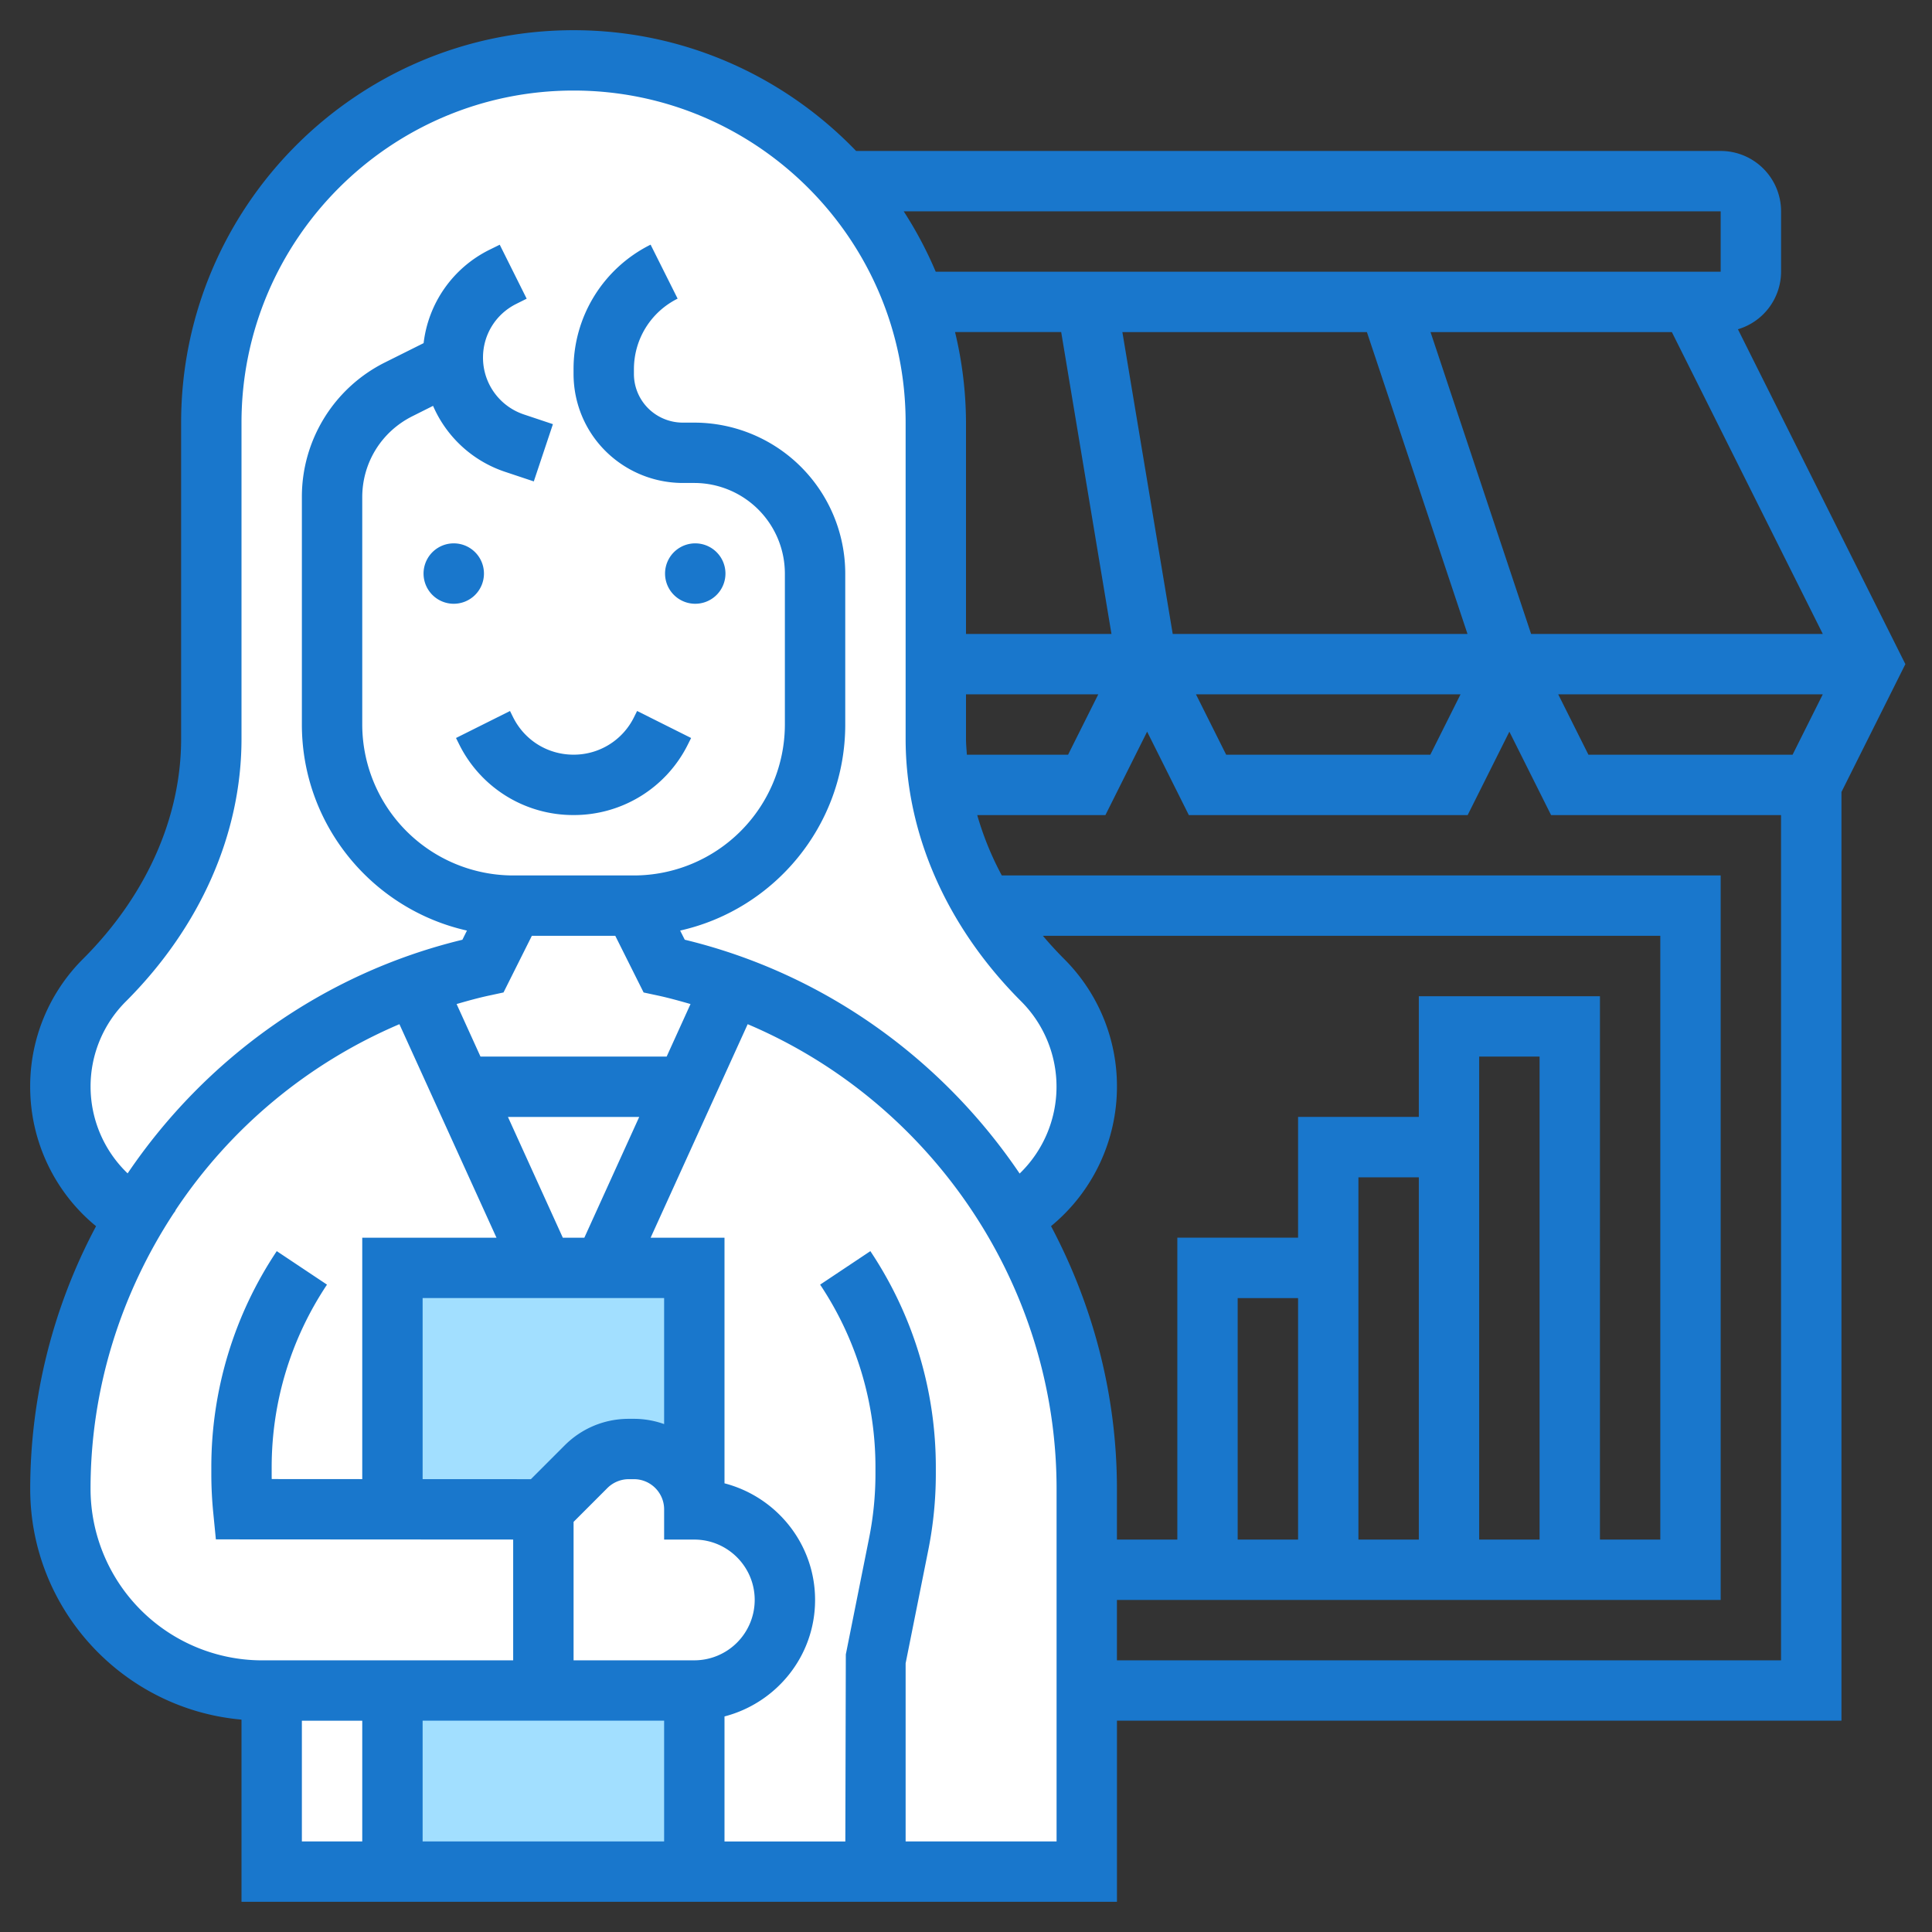 <svg width="68" height="68" viewBox="0 0 68 68" fill="none" xmlns="http://www.w3.org/2000/svg"><rect x="0" y="0" width="68" height="68" fill="#333333" stroke="none"/><path d="M1.992 37.918L3.918 42.5l-.664 5.18-1.262 3.054v3.52l1.262 2.656 2.789 1.66 3.453 1.528v5.711h28.688V50.734l-.996-3.918L35.66 42.5l2.524-.797v-5.179l-3.32-3.985-1.86-4.45V12.618l-1.926-4.449-4.45-3.785-5.577-2.059-7.903 2.059-4.914 4.715-.996 8.632.996 8.899-2.191 4.648-4.05 6.641z" fill="#fff"/><path d="M13.547 65.61v-5.446h11.09v5.445h-11.09zm-.133-20.919v7.836l5.246.797.996-.797.996-.93 2.457-.398 1.594.664-.465-7.172H13.414z" fill="#A2DFFF"/><path d="M18.062 25.25l-.111-.225-1.901.95.112.225a4.476 4.476 0 0 0 4.025 2.487 4.475 4.475 0 0 0 4.026-2.488l.112-.224-1.901-.951-.112.225a2.363 2.363 0 0 1-2.125 1.313c-.906 0-1.72-.503-2.125-1.313zm6.376-4a1.063 1.063 0 1 0 0-2.125 1.063 1.063 0 0 0 0 2.125zm-8.5 0a1.063 1.063 0 1 0 0-2.125 1.063 1.063 0 0 0 0 2.125z" fill="#1977CC"/><path d="M64.813 27.876l2.25-4.501-5.894-11.786a2.121 2.121 0 0 0 1.519-2.027V7.438a2.127 2.127 0 0 0-2.126-2.125h-30.43c-2.516-2.614-6.04-4.25-9.945-4.25-7.616 0-13.812 6.196-13.812 13.812v11.129c0 2.767-1.223 5.516-3.445 7.739a6.324 6.324 0 0 0-1.868 4.507c0 1.93.875 3.728 2.319 4.908a19.711 19.711 0 0 0-2.318 9.241c0 4.257 3.275 7.758 7.437 8.126v6.413h30.813v-6.376h25.5V27.877zm-5.97-16.189l5.313 10.626H53.89l-3.54-10.625h8.494zm-10.733 0l3.541 10.626H41.276l-1.772-10.625h8.606zm-10.76 0l1.77 10.626H34v-7.438a13.74 13.74 0 0 0-.386-3.188h3.736zM34 26.005v-1.567h4.656l-1.063 2.125h-3.562c-.012-.185-.031-.372-.031-.558zm17.406-1.567l-1.063 2.125h-7.186l-1.063-2.125h9.312zm12.75 0l-1.063 2.125h-7.186l-1.063-2.125h9.312zm-3.594-17v2.125H32.934a13.811 13.811 0 0 0-1.126-2.124h28.755zM3.188 38.25a4.22 4.22 0 0 1 1.245-3.005C7.056 32.621 8.5 29.34 8.5 26.004V14.875c0-6.444 5.243-11.688 11.688-11.688 6.444 0 11.687 5.244 11.687 11.688v11.129c0 3.336 1.444 6.618 4.067 9.241a4.248 4.248 0 0 1-.054 6.06c-2.717-4.018-6.866-7.04-11.787-8.23l-.162-.322c3.32-.745 5.811-3.712 5.811-7.253v-5.313a5.319 5.319 0 0 0-5.313-5.312h-.405a1.73 1.73 0 0 1-.77-.182 1.71 1.71 0 0 1-.95-1.537V13c0-1.06.59-2.015 1.538-2.489l-.951-1.9A4.887 4.887 0 0 0 20.187 13v.155c0 1.465.815 2.783 2.125 3.438a3.866 3.866 0 0 0 1.72.406h.405a3.191 3.191 0 0 1 3.188 3.188V25.5a5.319 5.319 0 0 1-5.313 5.313h-4.25A5.319 5.319 0 0 1 12.75 25.5v-7.998c0-1.215.676-2.307 1.762-2.851l.73-.366a4.213 4.213 0 0 0 2.53 2.32l1.016.339.673-2.015-1.017-.34A2.107 2.107 0 0 1 17 12.587c0-.805.447-1.528 1.167-1.889l.37-.185-.948-1.9-.373.184a4.215 4.215 0 0 0-2.306 3.28l-1.348.673a5.285 5.285 0 0 0-2.937 4.752V25.5c0 3.541 2.49 6.508 5.81 7.253l-.16.323c-4.919 1.19-9.066 4.208-11.783 8.223a4.23 4.23 0 0 1-1.304-3.049zm42.5 15.938h-2.126v-8.5h2.126v8.5zm4.25 0h-2.126v-12.75h2.126v12.75zm4.25 0h-2.126v-17h2.126v17zm-4.25-19.126v4.25h-4.25v4.25h-4.25v10.626h-2.126v-1.789c0-3.3-.84-6.454-2.319-9.243a6.356 6.356 0 0 0 2.32-4.906 6.324 6.324 0 0 0-1.868-4.507 13.58 13.58 0 0 1-.739-.806h21.731v21.25h-2.124V35.064h-6.376zm-26.563 25.5v4.25h-8.5v-4.25h8.5zm1.063-2.124h-4.25v-4.873l1.19-1.191c.2-.199.472-.312.752-.312h.183c.586 0 1.062.477 1.062 1.063v1.063h1.063c1.171 0 2.125.953 2.125 2.124a2.127 2.127 0 0 1-2.125 2.126zm-1.063-8.315a3.173 3.173 0 0 0-1.063-.185h-.182c-.851 0-1.652.332-2.254.933l-1.19 1.191-3.811-.002v-6.373h8.5v4.436zm-3.566-6.56l-1.931-4.25h4.62l-1.931 4.25h-.758zm3.654-6.376h-6.552l-.84-1.848c.38-.11.76-.217 1.151-.3l.5-.108.997-1.993h2.937l.997 1.994.499.107c.39.084.771.191 1.152.3l-.84 1.849zM3.187 52.4c0-3.534 1.075-6.878 2.925-9.697l.066-.09-.008-.006a17.871 17.871 0 0 1 7.888-6.559l3.417 7.516H12.75v8.496l-3.186-.002c-.002-.061-.002-.123-.002-.185v-.23c0-2.294.674-4.518 1.947-6.428l-1.768-1.179a13.677 13.677 0 0 0-2.303 7.608v.23c0 .45.022.901.066 1.35l.094.957 10.464.006v4.252H9.226A6.044 6.044 0 0 1 3.187 52.4zm7.438 8.163h2.125v4.25h-2.125v-4.25zm26.563 4.25h-5.313v-6.27l.796-3.978c.177-.883.267-1.788.267-2.692v-.23c0-2.716-.797-5.346-2.304-7.607l-1.768 1.179a11.563 11.563 0 0 1 1.947 6.429v.23c0 .763-.076 1.527-.226 2.272l-.817 4.084-.017 6.584H25.5v-4.401c1.829-.475 3.188-2.124 3.188-4.1 0-1.975-1.36-3.63-3.188-4.105v-8.645h-2.6l3.416-7.515c6.453 2.736 10.872 9.161 10.872 16.352v12.413zm2.124-6.374v-2.126h21.25v-25.5H35.26a10.79 10.79 0 0 1-.865-2.125h4.512l1.468-2.936 1.468 2.936h9.814l1.468-2.935 1.468 2.936h8.094v29.75H39.314z" fill="#1977CC"/></svg>